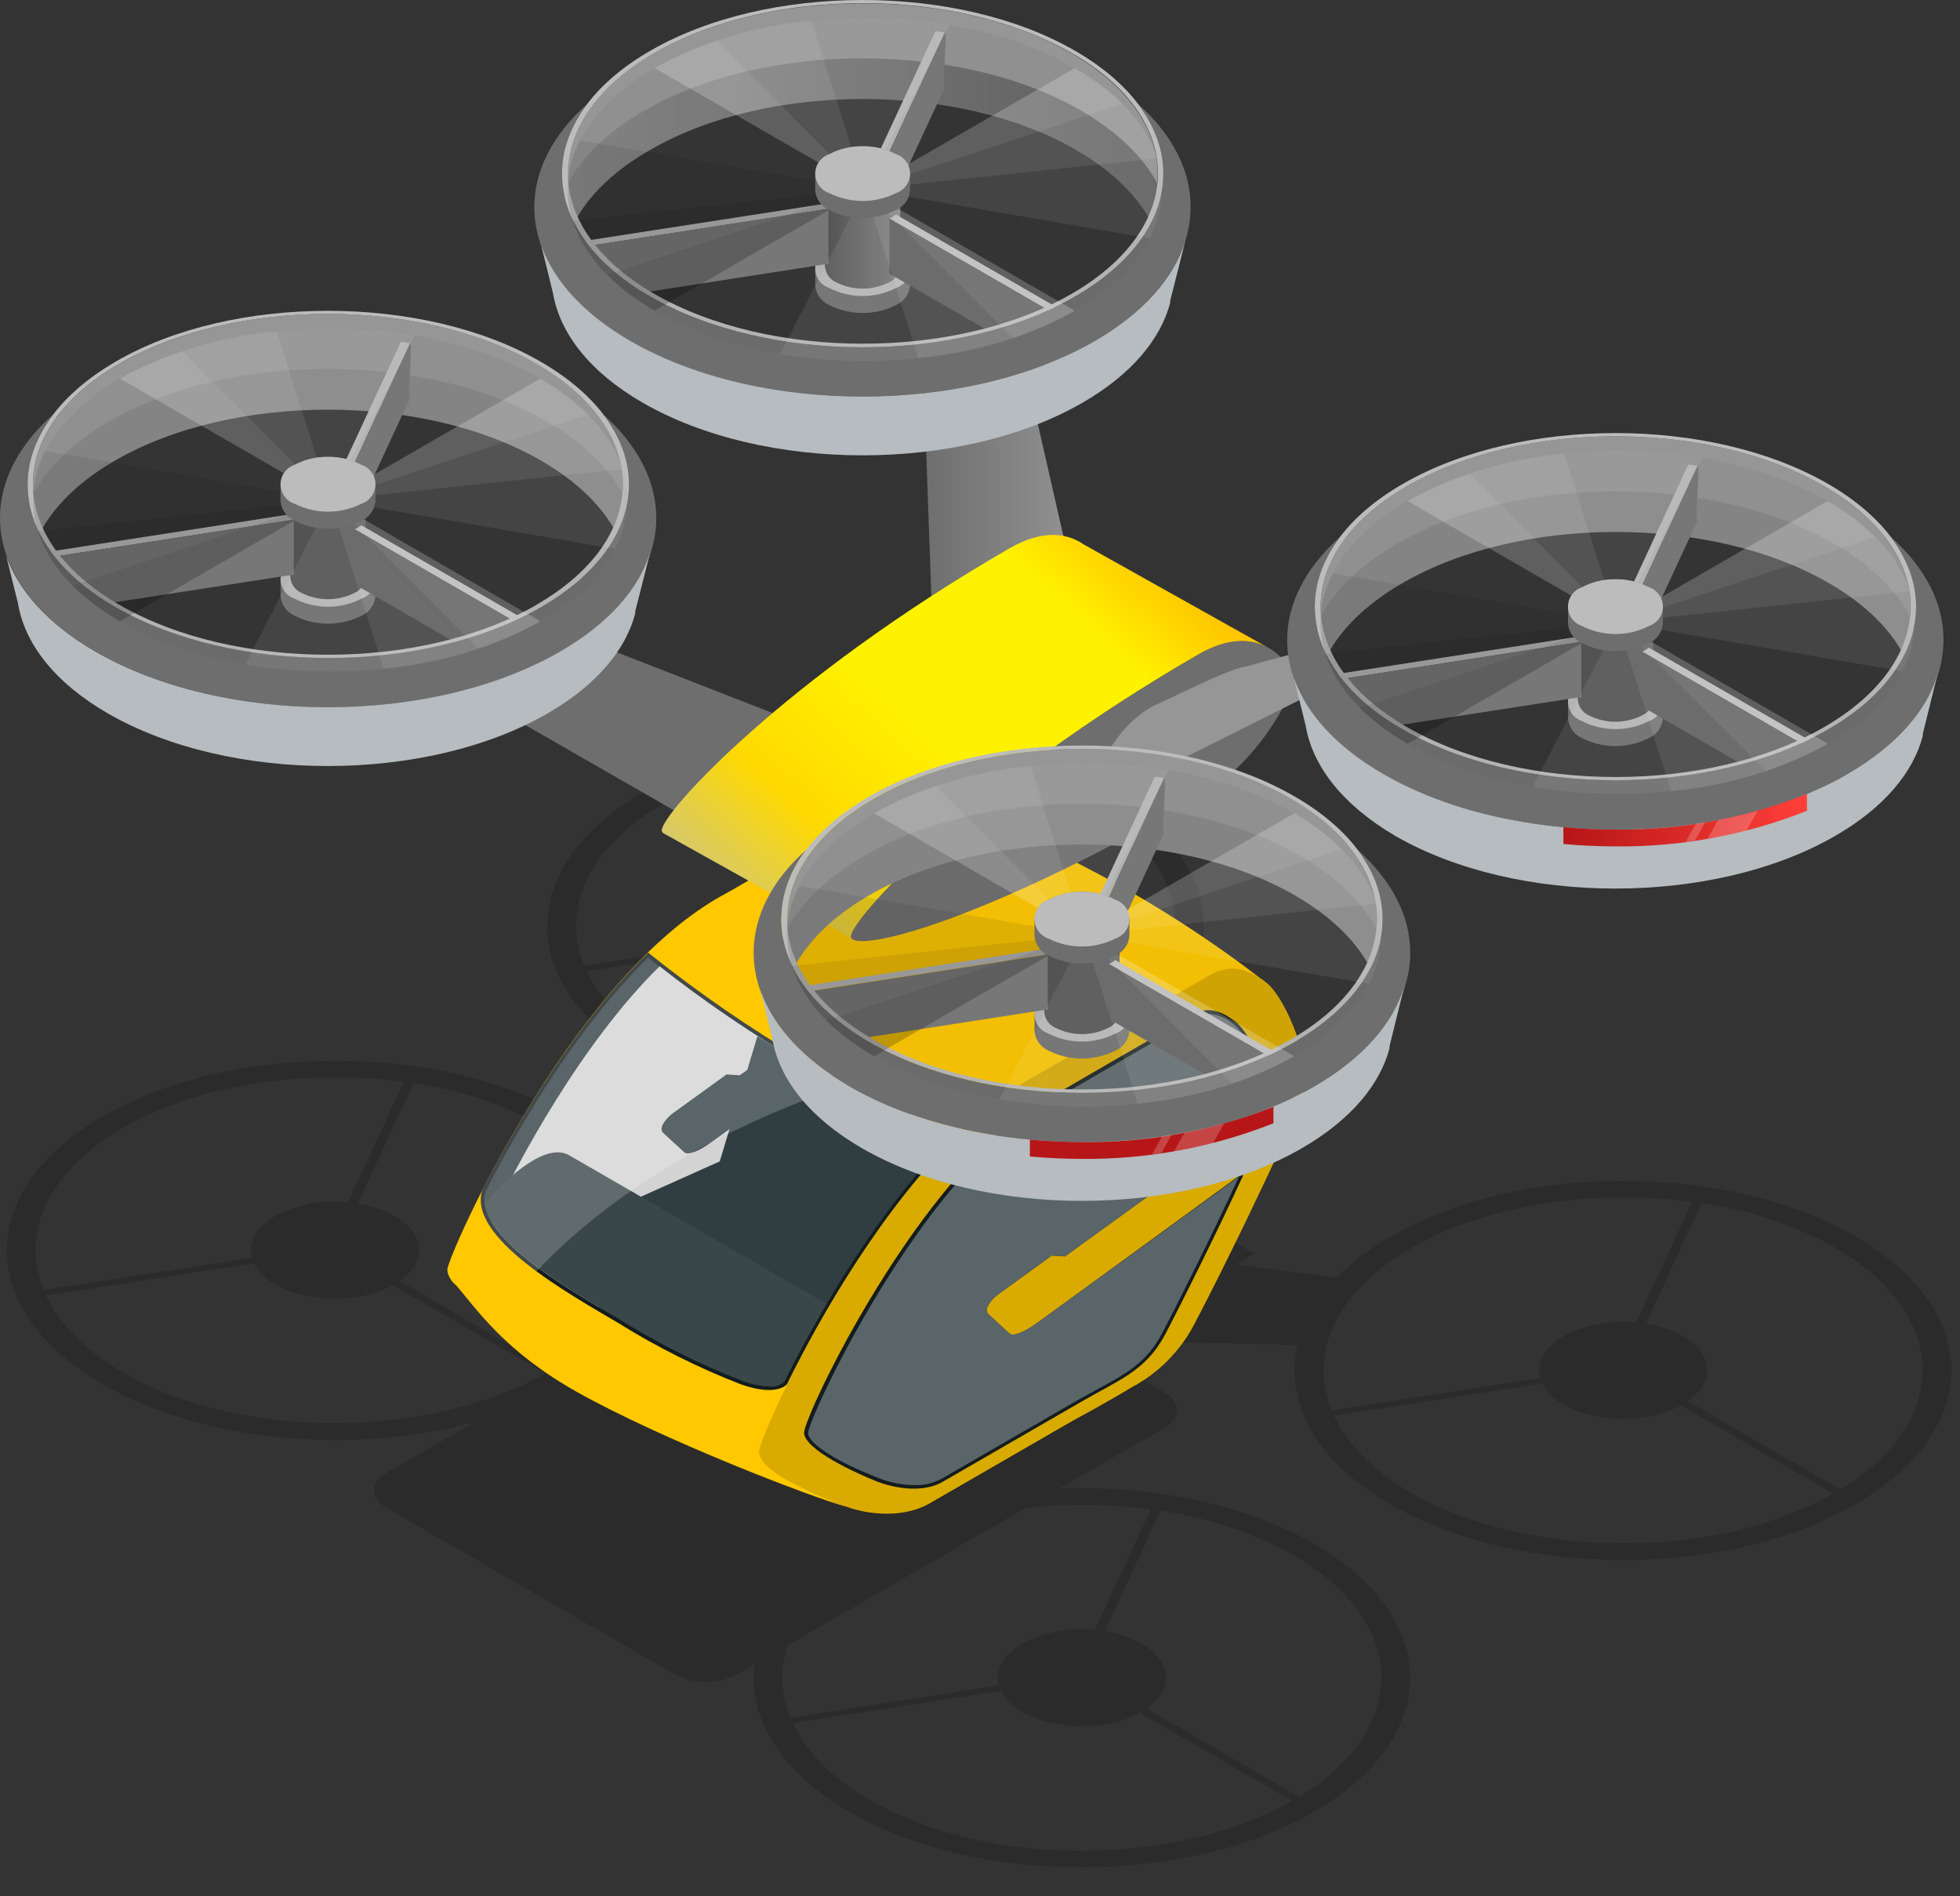 <svg width="61" height="59" viewBox="0 0 61 59" fill="none" xmlns="http://www.w3.org/2000/svg">
<rect x="0" y="0" width="61" height="59" fill="#333333" stroke="none"/>
<g style="mix-blend-mode:multiply" opacity="0.15">
<path d="M57.74 38.474C53.758 36.169 47.279 36.169 43.288 38.474C42.669 38.823 42.101 39.256 41.599 39.76L38.469 39.347L39.046 39.015L34.021 36.115L33.459 36.438L32.154 33.995C32.963 33.744 33.742 33.407 34.478 32.99C38.46 30.685 38.46 26.949 34.478 24.646C30.496 22.344 24.014 22.341 20.023 24.646C16.031 26.951 16.041 30.685 20.023 32.99C22.457 34.395 25.811 34.941 28.964 34.63L29.367 38.806L28.898 39.08L27.259 38.143C26.963 37.993 26.637 37.915 26.305 37.915C25.974 37.915 25.647 37.993 25.352 38.143L21.541 40.343L20.353 40.319C21.175 38.38 20.276 36.248 17.655 34.735C13.673 32.43 7.193 32.43 3.202 34.735C-0.789 37.04 -0.78 40.776 3.202 43.079C6.334 44.887 10.991 45.276 14.781 44.25L12.033 45.826C11.508 46.129 11.508 46.625 12.033 46.927L21.023 52.116C21.318 52.265 21.645 52.343 21.975 52.343C22.306 52.343 22.632 52.265 22.927 52.116L23.476 51.802C23.279 53.442 24.267 55.126 26.441 56.381C30.423 58.686 36.905 58.686 40.896 56.381C44.888 54.076 44.878 50.34 40.896 48.038C38.72 46.78 35.808 46.211 32.962 46.323L36.242 44.43C36.767 44.126 36.767 43.632 36.242 43.329L33.899 41.98L34.352 41.72L40.381 41.851C39.966 43.613 40.931 45.463 43.278 46.817C47.261 49.122 53.74 49.122 57.731 46.817C61.723 44.512 61.732 40.788 57.74 38.474ZM33.848 25.002C37.429 27.071 37.483 30.402 34.017 32.512L29.266 29.779C30.119 29.186 30.065 28.303 29.102 27.748C28.748 27.552 28.362 27.421 27.961 27.361L29.697 23.613C31.152 23.82 32.557 24.291 33.843 25.002H33.848ZM20.662 25.002C23.033 23.634 26.361 23.159 29.4 23.571L27.662 27.319C26.884 27.235 26.098 27.382 25.403 27.743C24.79 28.097 24.549 28.584 24.673 29.045L18.184 30.05C17.463 28.293 18.29 26.37 20.658 25.002H20.662ZM20.662 32.615C19.472 31.927 18.671 31.097 18.261 30.221L24.738 29.219C24.889 29.5 25.121 29.729 25.403 29.877C26.411 30.458 28.032 30.465 29.058 29.903L33.799 32.641C30.149 34.716 24.284 34.698 20.658 32.615H20.662ZM17.018 35.096C20.599 37.164 20.655 40.497 17.186 42.606L12.441 39.865C13.293 39.272 13.239 38.392 12.277 37.834C11.923 37.639 11.537 37.509 11.138 37.45L12.871 33.702C14.326 33.912 15.731 34.384 17.018 35.096ZM3.834 35.096C6.203 33.728 9.531 33.252 12.569 33.665L10.831 37.413C10.054 37.327 9.269 37.474 8.576 37.834C7.959 38.19 7.718 38.677 7.842 39.136L1.354 40.141C0.637 38.387 1.464 36.466 3.834 35.096ZM3.834 42.709C2.642 42.02 1.843 41.193 1.431 40.317L7.908 39.315C8.06 39.595 8.292 39.824 8.576 39.97C9.58 40.551 11.201 40.561 12.227 39.996L16.971 42.734C13.326 44.81 7.458 44.803 3.834 42.709ZM27.078 56.014C25.886 55.325 25.087 54.496 24.677 53.62L31.154 52.617C31.305 52.898 31.537 53.127 31.819 53.275C32.827 53.856 34.447 53.863 35.474 53.301L40.215 56.039C36.57 58.122 30.704 58.108 27.078 56.014ZM40.264 48.401C43.845 50.469 43.899 53.8 40.432 55.91L35.691 53.172C36.544 52.577 36.49 51.697 35.525 51.141C35.172 50.945 34.786 50.814 34.387 50.755L36.122 47.007C37.576 47.216 38.98 47.69 40.264 48.403V48.401ZM35.813 46.969L34.075 50.717C33.297 50.632 32.511 50.779 31.817 51.141C31.203 51.495 30.96 51.982 31.086 52.444L24.598 53.449C24.297 52.735 24.266 51.937 24.511 51.202L31.922 46.923C33.217 46.782 34.525 46.798 35.816 46.972L35.813 46.969ZM43.92 38.837C46.291 37.469 49.617 36.991 52.657 37.405L50.917 41.153C50.14 41.069 49.355 41.217 48.661 41.577C48.048 41.931 47.804 42.418 47.931 42.88L41.44 43.885C40.727 42.13 41.547 40.207 43.923 38.839L43.92 38.837ZM43.92 46.45C42.728 45.761 41.929 44.932 41.519 44.056L47.994 43.053C48.147 43.333 48.379 43.562 48.661 43.711C49.669 44.292 51.289 44.299 52.313 43.737L57.056 46.475C53.414 48.553 47.549 48.544 43.923 46.452L43.92 46.45ZM57.272 46.346L52.531 43.599C53.384 43.004 53.33 42.123 52.365 41.568C52.011 41.372 51.626 41.241 51.226 41.181L52.962 37.434C54.416 37.639 55.821 38.109 57.106 38.82C60.69 40.907 60.755 44.238 57.277 46.349L57.272 46.346Z" fill="black"/>
</g>
<path d="M40.643 33.468C40.624 32.672 39.987 31.044 39.416 30.582C39.354 30.531 39.289 30.483 39.221 30.439C37.626 29.215 35.931 28.125 34.155 27.181C32.201 26.183 29.959 24.729 29.088 24.581C28.905 24.515 28.709 24.492 28.515 24.513C28.321 24.533 28.134 24.598 27.968 24.7C27.655 24.881 26.207 25.712 25.436 26.16C24.462 26.72 23.37 27.354 22.778 27.699L22.356 27.933C17.629 30.662 13.923 39.12 13.923 39.507C13.924 39.545 13.928 39.583 13.937 39.619C13.984 39.77 14.076 39.902 14.2 39.999C14.837 40.741 15.713 42.062 17.99 43.334C20.585 44.784 25.204 46.581 26.376 46.895C26.8 47.061 28.004 47.319 28.941 46.778L33.192 44.323C33.403 44.201 33.604 44.089 33.796 43.988C33.989 43.887 35.045 43.285 35.202 43.182C36.043 42.739 36.729 42.051 37.169 41.21C37.49 40.605 38.341 38.931 39.086 37.354C40.657 34.093 40.65 33.74 40.643 33.468Z" fill="#FFC800"/>
<path d="M25.036 32.998C23.335 31.999 21.709 30.878 20.171 29.644C17.955 31.799 16.118 34.872 15.017 37.017C14.511 38.493 17.711 40.264 19.234 41.164C20.437 41.914 21.707 42.55 23.028 43.066C24.2 43.49 24.497 43.066 24.497 43.066C25.553 40.922 27.474 37.591 29.828 35.294C28.178 34.643 26.577 33.876 25.036 32.998Z" fill="#141C1E"/>
<path d="M23.939 43.14C23.645 43.128 23.354 43.066 23.08 42.957C21.762 42.445 20.495 41.811 19.294 41.065L19.032 40.91C17.512 40.022 14.685 38.368 15.12 37.061C16.006 35.328 17.831 32.098 20.168 29.8C21.686 31.014 23.291 32.117 24.968 33.1C26.466 33.954 28.022 34.702 29.625 35.34C27.076 37.886 25.132 41.528 24.401 43.006C24.269 43.112 24.101 43.162 23.933 43.145L23.939 43.14Z" fill="#303E42"/>
<path d="M18.634 40.671C18.849 40.647 19.057 40.58 19.245 40.474L23.497 38.022C24.701 37.319 25.542 37.047 26.144 35.914C26.31 35.6 26.638 34.958 27.024 34.178C26.371 33.859 25.68 33.499 24.977 33.096C23.427 32.189 21.94 31.178 20.527 30.069C18.126 32.426 16.076 36.19 15.275 37.975C15.825 38.949 17.451 39.973 18.634 40.671Z" fill="#D3D3D3"/>
<path d="M29.634 35.335C28.032 34.697 26.476 33.949 24.977 33.096C24.509 32.822 24.04 32.536 23.572 32.246L22.401 36.139L19.543 37.42L22.18 40.826L25.404 41.123C26.392 39.392 27.868 37.101 29.634 35.335Z" fill="#303E42"/>
<g style="mix-blend-mode:multiply" opacity="0.15">
<path d="M32.049 33.572L32.468 33.337C33.061 32.993 34.155 32.358 35.127 31.798L37.661 30.339C38.24 30.011 38.797 30.091 39.416 30.592C39.987 31.061 40.624 32.681 40.643 33.478C40.643 33.743 40.657 34.103 39.095 37.376C38.343 38.952 37.5 40.627 37.179 41.231C36.738 42.073 36.052 42.761 35.211 43.204C35.045 43.3 33.979 43.906 33.806 44.009C33.632 44.112 33.412 44.223 33.201 44.344L28.95 46.799C28.013 47.34 26.809 47.083 26.385 46.916C23.904 45.947 23.625 45.464 23.625 45.155C23.616 44.75 27.32 36.3 32.049 33.572Z" fill="black"/>
</g>
<path d="M24.977 33.096C24.708 32.941 24.441 32.782 24.178 32.627L23.023 33.461L22.613 33.433L20.934 34.647C20.77 34.764 20.465 35.096 20.643 35.256L21.299 35.858C21.384 35.933 21.648 35.898 22.192 35.506L25.284 33.267L24.977 33.096Z" fill="#303E42"/>
<path d="M25.727 40.575L17.718 35.952C16.919 35.483 15.568 36.889 15.087 37.427C15.197 38.664 17.664 40.102 19.041 40.91L19.304 41.065C20.501 41.811 21.765 42.445 23.08 42.958C23.354 43.066 23.645 43.128 23.939 43.14C24.108 43.158 24.276 43.108 24.408 43.002C24.682 42.442 25.136 41.576 25.727 40.575Z" fill="#39464A"/>
<path opacity="0.2" d="M25.036 32.998C23.335 31.999 21.709 30.878 20.171 29.644C17.955 31.799 16.118 34.872 15.017 37.017C14.734 37.842 15.608 38.758 16.699 39.561C17.929 38.24 20.916 35.579 26.401 33.743C25.961 33.506 25.5 33.272 25.036 32.998Z" fill="white"/>
<path d="M32.309 41.147C31.765 41.54 31.501 41.573 31.416 41.498L30.761 40.896C30.585 40.737 30.887 40.404 31.051 40.287L32.735 39.067L33.145 39.095L39.57 34.443C39.573 34.416 39.573 34.39 39.57 34.363C39.556 33.759 38.983 32.225 38.481 31.819C37.98 31.414 37.558 31.337 37.179 31.552C36.115 32.157 32.742 34.113 32.466 34.274C28.596 36.509 25.026 44.056 25.026 44.581C25.026 45.105 26.647 45.846 27.291 46.099C27.858 46.319 28.737 46.469 29.358 46.099L33.609 43.644C34.813 42.941 35.654 42.669 36.256 41.536C36.64 40.812 37.896 38.322 38.741 36.462L32.309 41.147Z" fill="#141C1E"/>
<path d="M32.309 41.147C31.765 41.541 31.501 41.573 31.416 41.498L30.761 40.896C30.585 40.737 30.887 40.404 31.051 40.287L32.735 39.067L33.145 39.095L39.439 34.544C39.458 34.485 39.47 34.425 39.474 34.363C39.463 33.792 38.903 32.29 38.427 31.906C38.209 31.699 37.926 31.572 37.626 31.548C37.495 31.548 37.366 31.584 37.254 31.651C36.389 32.141 34.005 33.525 32.988 34.113L32.541 34.37C28.631 36.624 25.15 44.155 25.15 44.588C25.15 44.918 26.031 45.485 27.343 45.993C27.698 46.134 28.076 46.208 28.458 46.214C28.755 46.223 29.049 46.153 29.311 46.012L33.56 43.557C33.794 43.431 33.988 43.323 34.187 43.211C35.059 42.742 35.689 42.393 36.164 41.496C36.586 40.7 37.739 38.397 38.563 36.612L32.309 41.147Z" fill="#303E42"/>
<path style="mix-blend-mode:screen" opacity="0.2" d="M32.309 41.147C31.765 41.541 31.501 41.573 31.416 41.498L30.761 40.896C30.585 40.737 30.887 40.404 31.051 40.287L32.735 39.067L33.145 39.095L39.439 34.544C39.458 34.485 39.47 34.425 39.474 34.363C39.463 33.792 38.903 32.29 38.427 31.906C38.209 31.699 37.926 31.572 37.626 31.548C37.495 31.548 37.366 31.584 37.254 31.651C36.389 32.141 34.005 33.525 32.988 34.113L32.541 34.37C28.631 36.624 25.15 44.155 25.15 44.588C25.15 44.918 26.031 45.485 27.343 45.993C27.698 46.134 28.076 46.208 28.458 46.214C28.755 46.223 29.049 46.153 29.311 46.012L33.56 43.557C33.794 43.431 33.988 43.323 34.187 43.211C35.059 42.742 35.689 42.393 36.164 41.496C36.586 40.7 37.739 38.397 38.563 36.612L32.309 41.147Z" fill="url(#paint0_linear)"/>
<path d="M32.068 12.176C31.463 12.011 30.823 12.032 30.229 12.234C29.147 12.56 28.789 13.026 28.789 13.026L29.152 23.248L33.937 20.374L32.068 12.176Z" fill="url(#paint1_linear)"/>
<path d="M26.132 23L18.917 20.189C18.211 20.266 17.532 20.507 16.936 20.892C16.404 21.221 15.914 21.614 15.479 22.063L22.775 26.249C23.312 25.57 24.448 24.404 26.132 23Z" fill="url(#paint2_linear)"/>
<path d="M40.341 21.133C40.341 21.133 39.512 23.527 37.296 24.811C30.269 28.872 26.481 29.673 26.481 29.137C26.481 28.601 30.262 24.429 37.296 20.367C39.512 19.083 40.341 21.133 40.341 21.133Z" fill="url(#paint3_linear)"/>
<path d="M40.92 21.545L40.632 20.238L38.758 20.744H38.723C37.989 20.932 36.734 21.595 36.036 21.901C35.008 22.356 34.277 23.597 34.316 23.916C34.356 24.234 34.691 24.921 35.68 24.232C35.788 24.157 35.914 24.073 36.055 23.982L40.92 21.545Z" fill="url(#paint4_linear)"/>
<path d="M26.476 29.137C26.476 28.603 30.257 24.429 37.291 20.367C38.261 19.808 38.966 19.883 39.451 20.145L33.731 16.943C33.243 16.608 32.492 16.442 31.409 17.067C24.382 21.129 20.595 25.303 20.595 25.839C20.595 25.857 20.6 25.875 20.609 25.89C20.618 25.906 20.631 25.919 20.646 25.928L26.502 29.194C26.488 29.178 26.48 29.158 26.476 29.137Z" fill="url(#paint5_linear)"/>
<path d="M27.891 7.758C27.568 7.593 27.21 7.507 26.848 7.507C26.485 7.507 26.127 7.593 25.804 7.758C25.685 7.81 25.581 7.894 25.505 8C25.429 8.106 25.383 8.23 25.371 8.36V8.887C25.382 9.017 25.428 9.142 25.505 9.248C25.581 9.355 25.684 9.439 25.804 9.491C26.128 9.655 26.485 9.74 26.848 9.74C27.21 9.74 27.567 9.655 27.891 9.491C28.011 9.438 28.114 9.354 28.19 9.248C28.266 9.142 28.312 9.017 28.324 8.887V8.36C28.312 8.23 28.265 8.106 28.189 8C28.113 7.895 28.01 7.811 27.891 7.758Z" fill="url(#paint6_linear)"/>
<path d="M26.846 7.505C26.483 7.499 26.124 7.585 25.804 7.756C25.678 7.798 25.568 7.879 25.49 7.987C25.413 8.095 25.371 8.225 25.371 8.358C25.371 8.491 25.413 8.621 25.49 8.729C25.568 8.837 25.678 8.918 25.804 8.96C26.127 9.125 26.485 9.211 26.848 9.211C27.21 9.211 27.568 9.125 27.891 8.96C28.017 8.918 28.127 8.837 28.205 8.729C28.283 8.621 28.325 8.491 28.325 8.358C28.325 8.225 28.283 8.095 28.205 7.987C28.127 7.879 28.017 7.798 27.891 7.756C27.57 7.585 27.21 7.498 26.846 7.505Z" fill="#BCBCBC"/>
<path d="M20.232 4.666C22.061 3.608 24.448 3.08 26.858 3.08C29.269 3.08 31.656 3.608 33.487 4.664C34.937 5.503 35.813 6.538 36.113 7.636C36.191 7.358 36.231 7.071 36.23 6.781C36.23 5.395 35.317 4.01 33.487 2.954C31.658 1.898 29.257 1.368 26.858 1.368C24.46 1.368 22.049 1.898 20.232 2.954C18.414 4.01 17.475 5.397 17.475 6.781C17.475 7.07 17.515 7.358 17.592 7.636C17.889 6.547 18.768 5.503 20.232 4.666Z" fill="url(#paint7_linear)"/>
<path d="M20.056 3.439C21.93 2.357 24.389 1.815 26.849 1.815C29.308 1.815 31.768 2.357 33.642 3.439C34.776 4.095 35.567 4.872 36.015 5.699C36.015 5.601 36.031 5.502 36.031 5.404C36.031 4.045 35.134 2.689 33.342 1.656C31.55 0.623 29.198 0.105 26.849 0.105C24.499 0.105 22.148 0.621 20.356 1.649C18.564 2.677 17.666 4.041 17.666 5.397C17.666 5.498 17.666 5.596 17.681 5.694C18.123 4.872 18.92 4.095 20.056 3.439Z" fill="url(#paint8_linear)"/>
<path d="M27.32 5.498L29.402 1.012L29.114 0.967L27.025 5.455C27.124 5.462 27.223 5.476 27.32 5.498Z" fill="#BCBCBC"/>
<path d="M27.32 7.21L29.402 2.726C29.306 2.71 29.498 1.026 29.402 1.012L27.32 5.497C27.418 5.504 27.226 7.189 27.32 7.21Z" fill="#7B7B7B"/>
<path d="M27.676 4.98C27.419 4.849 27.135 4.781 26.848 4.781C26.56 4.781 26.276 4.849 26.02 4.98C25.926 5.022 25.846 5.087 25.786 5.169C25.726 5.251 25.688 5.348 25.677 5.449V8.313C25.688 8.415 25.726 8.511 25.786 8.593C25.846 8.676 25.926 8.741 26.02 8.782C26.276 8.913 26.56 8.981 26.848 8.981C27.135 8.981 27.419 8.913 27.676 8.782C27.769 8.741 27.849 8.676 27.909 8.593C27.969 8.511 28.007 8.415 28.018 8.313V5.458C28.008 5.355 27.972 5.257 27.912 5.173C27.851 5.089 27.77 5.022 27.676 4.98Z" fill="url(#paint9_linear)"/>
<path d="M27.889 6.678C27.856 6.702 27.821 6.725 27.781 6.748L27.68 6.8L33.365 10.079L33.464 10.025L33.576 9.96L27.889 6.678Z" fill="#BCBCBC"/>
<path d="M33.365 10.082L27.68 6.803V8.517L33.365 11.797L33.464 11.743C33.501 11.722 33.328 10.105 33.365 10.082Z" fill="#555555"/>
<path d="M25.713 6.334L17.938 7.536C17.962 7.592 17.987 7.646 18.015 7.702L25.783 6.5C25.749 6.45 25.726 6.393 25.713 6.334Z" fill="#BCBCBC"/>
<path d="M18.015 7.702C18.039 7.758 17.987 9.36 18.015 9.414L25.783 8.208V6.496L18.015 7.702Z" fill="#7B7B7B"/>
<path d="M35.424 3.242C35.916 3.857 36.19 4.617 36.204 5.404C36.204 6.786 35.291 8.168 33.464 9.222C31.637 10.277 29.247 10.806 26.846 10.806C24.445 10.806 22.058 10.279 20.231 9.222C18.404 8.166 17.491 6.786 17.491 5.402C17.505 4.616 17.779 3.857 18.268 3.242C17.179 4.212 16.629 5.329 16.629 6.444C16.629 7.953 17.627 9.461 19.62 10.614C21.613 11.766 24.227 12.34 26.842 12.34C29.456 12.34 32.07 11.764 34.063 10.614C36.057 9.464 37.054 7.953 37.054 6.444C37.059 5.329 36.513 4.212 35.424 3.242Z" fill="url(#paint10_linear)"/>
<path d="M34.068 10.613C32.075 11.764 29.461 12.34 26.846 12.34C24.232 12.34 21.621 11.764 19.625 10.613C18.156 9.765 17.229 8.721 16.842 7.627L17.207 9.107C17.414 10.356 18.343 11.574 20 12.53C21.89 13.621 24.368 14.169 26.846 14.169C29.325 14.169 31.803 13.623 33.693 12.53C35.214 11.653 36.12 10.557 36.42 9.419V9.395C36.419 9.382 36.419 9.369 36.42 9.355L36.888 7.507C36.532 8.646 35.593 9.733 34.068 10.613Z" fill="url(#paint11_linear)"/>
<path d="M33.464 1.583C31.637 0.527 29.248 0 26.847 0C24.446 0 22.059 0.527 20.232 1.583C18.404 2.64 17.491 4.02 17.491 5.402C17.491 6.784 18.404 8.168 20.232 9.222C22.059 10.276 24.448 10.806 26.847 10.806C29.245 10.806 31.637 10.278 33.464 9.222C35.291 8.166 36.205 6.786 36.205 5.404C36.205 4.022 35.291 2.638 33.464 1.583ZM33.349 9.145C31.555 10.178 29.205 10.695 26.856 10.695C24.506 10.695 22.157 10.178 20.365 9.145C18.573 8.112 17.676 6.753 17.676 5.397C17.676 4.041 18.573 2.684 20.365 1.649C22.157 0.614 24.506 0.098 26.856 0.098C29.205 0.098 31.546 0.621 33.349 1.649C35.153 2.677 36.038 4.041 36.038 5.397C36.038 6.753 35.132 8.116 33.349 9.145Z" fill="#BCBCBC"/>
<path opacity="0.07" d="M20.375 2.117C16.765 4.202 16.765 7.582 20.375 9.667C23.984 11.752 29.843 11.752 33.452 9.667C37.062 7.582 37.064 4.202 33.452 2.117C29.84 0.033 23.98 0.033 20.375 2.117Z" fill="#424241"/>
<path style="mix-blend-mode:multiply" opacity="0.08" d="M35.778 7.416L26.914 5.891L33.452 2.118C35.937 3.551 36.713 5.599 35.778 7.416Z" fill="url(#paint12_linear)"/>
<path style="mix-blend-mode:multiply" opacity="0.08" d="M26.914 5.891L33.452 2.118C34.832 2.914 35.684 3.9 36.01 4.929L26.914 5.891Z" fill="url(#paint13_linear)"/>
<path style="mix-blend-mode:multiply" opacity="0.07" d="M26.914 5.891L33.452 2.118C33.992 2.421 34.49 2.796 34.932 3.23L26.914 5.891Z" fill="url(#paint14_linear)"/>
<path style="mix-blend-mode:multiply" opacity="0.08" d="M18.051 4.368L26.915 5.891L20.375 9.667C17.889 8.233 17.116 6.184 18.051 4.368Z" fill="url(#paint15_linear)"/>
<path style="mix-blend-mode:multiply" opacity="0.08" d="M26.914 5.891L20.374 9.667C18.994 8.87 18.142 7.884 17.819 6.856L26.914 5.891Z" fill="url(#paint16_linear)"/>
<path style="mix-blend-mode:multiply" opacity="0.07" d="M26.914 5.891L20.374 9.667C19.835 9.362 19.338 8.987 18.896 8.552L26.914 5.891Z" fill="url(#paint17_linear)"/>
<path style="mix-blend-mode:multiply" opacity="0.08" d="M24.274 11.019L26.914 5.9L33.452 9.676C30.969 11.103 27.42 11.55 24.274 11.019Z" fill="url(#paint18_linear)"/>
<path style="mix-blend-mode:multiply" opacity="0.08" d="M26.914 5.891L33.452 9.667C31.947 10.489 30.288 10.991 28.58 11.142L26.914 5.891Z" fill="url(#paint19_linear)"/>
<path style="mix-blend-mode:multiply" opacity="0.07" d="M26.914 5.891L33.452 9.667C32.839 10.017 32.193 10.303 31.522 10.522L26.914 5.891Z" fill="url(#paint20_linear)"/>
<path style="mix-blend-mode:multiply" opacity="0.08" d="M29.554 0.773L26.914 5.891L20.374 2.118C22.86 0.682 26.406 0.244 29.554 0.773Z" fill="url(#paint21_linear)"/>
<path style="mix-blend-mode:multiply" opacity="0.08" d="M26.914 5.891L20.374 2.117C21.88 1.295 23.538 0.792 25.247 0.639L26.914 5.891Z" fill="url(#paint22_linear)"/>
<path style="mix-blend-mode:multiply" opacity="0.07" d="M26.914 5.891L20.374 2.118C20.987 1.768 21.634 1.482 22.304 1.263L26.914 5.891Z" fill="url(#paint23_linear)"/>
<path d="M27.891 4.8C27.567 4.636 27.21 4.551 26.848 4.551C26.485 4.551 26.128 4.636 25.804 4.8C25.685 4.852 25.581 4.936 25.505 5.042C25.429 5.147 25.383 5.272 25.371 5.402V5.931C25.383 6.061 25.429 6.185 25.505 6.291C25.581 6.397 25.685 6.48 25.804 6.533C26.127 6.698 26.485 6.784 26.848 6.784C27.21 6.784 27.568 6.698 27.891 6.533C28.01 6.48 28.113 6.396 28.189 6.291C28.265 6.185 28.312 6.061 28.324 5.931V5.397C28.311 5.268 28.264 5.145 28.188 5.04C28.112 4.935 28.009 4.852 27.891 4.8Z" fill="url(#paint24_linear)"/>
<path d="M26.847 4.551C26.484 4.544 26.125 4.629 25.804 4.8C25.678 4.842 25.569 4.924 25.491 5.032C25.414 5.14 25.372 5.27 25.372 5.403C25.372 5.536 25.414 5.665 25.491 5.774C25.569 5.882 25.678 5.963 25.804 6.006C26.128 6.169 26.485 6.254 26.848 6.254C27.21 6.254 27.568 6.169 27.891 6.006C28.017 5.963 28.127 5.882 28.204 5.774C28.282 5.665 28.323 5.536 28.323 5.403C28.323 5.27 28.282 5.14 28.204 5.032C28.127 4.924 28.017 4.842 27.891 4.8C27.57 4.629 27.21 4.544 26.847 4.551Z" fill="#BCBCBC"/>
<path d="M11.253 17.423C10.929 17.259 10.571 17.174 10.208 17.174C9.845 17.174 9.488 17.259 9.164 17.423C9.044 17.476 8.941 17.56 8.865 17.666C8.789 17.773 8.742 17.897 8.73 18.027V18.554C8.743 18.684 8.789 18.808 8.865 18.915C8.942 19.021 9.044 19.105 9.164 19.158C9.487 19.323 9.845 19.408 10.208 19.408C10.571 19.408 10.929 19.323 11.253 19.158C11.372 19.106 11.475 19.022 11.55 18.916C11.626 18.81 11.672 18.686 11.684 18.556V18.029C11.673 17.899 11.627 17.774 11.551 17.668C11.475 17.561 11.372 17.476 11.253 17.423Z" fill="url(#paint25_linear)"/>
<path d="M10.208 17.174C9.845 17.167 9.485 17.252 9.164 17.423C9.038 17.465 8.928 17.547 8.851 17.655C8.773 17.763 8.732 17.893 8.732 18.026C8.732 18.159 8.773 18.288 8.851 18.397C8.928 18.505 9.038 18.586 9.164 18.629C9.487 18.794 9.845 18.88 10.208 18.88C10.571 18.88 10.929 18.794 11.253 18.629C11.379 18.586 11.488 18.505 11.566 18.397C11.643 18.288 11.685 18.159 11.685 18.026C11.685 17.893 11.643 17.763 11.566 17.655C11.488 17.547 11.379 17.465 11.253 17.423C10.931 17.253 10.572 17.167 10.208 17.174Z" fill="#BCBCBC"/>
<path d="M3.579 14.331C5.411 13.274 7.81 12.748 10.208 12.748C12.607 12.748 15.005 13.274 16.835 14.331C18.287 15.169 19.163 16.205 19.463 17.301C19.54 17.023 19.58 16.735 19.58 16.446C19.58 15.062 18.664 13.677 16.835 12.621C15.005 11.565 12.618 11.035 10.208 11.035C7.798 11.035 5.411 11.565 3.579 12.621C1.747 13.677 0.836 15.062 0.836 16.446C0.836 16.735 0.875 17.023 0.953 17.301C1.258 16.214 2.129 15.169 3.579 14.331Z" fill="url(#paint26_linear)"/>
<path d="M3.415 13.105C5.289 12.021 7.749 11.48 10.208 11.48C12.668 11.48 15.127 12.021 17.001 13.105C18.137 13.759 18.927 14.539 19.377 15.366C19.377 15.265 19.391 15.167 19.391 15.069C19.391 13.712 18.493 12.356 16.701 11.321C14.909 10.285 12.56 9.768 10.211 9.768C7.861 9.768 5.512 10.285 3.717 11.321C1.923 12.356 1.024 13.712 1.024 15.069C1.024 15.167 1.024 15.265 1.038 15.366C1.492 14.532 2.282 13.759 3.415 13.105Z" fill="url(#paint27_linear)"/>
<path d="M10.681 15.165L12.761 10.679L12.476 10.635L10.393 15.12C10.49 15.129 10.586 15.144 10.681 15.165Z" fill="#BCBCBC"/>
<path d="M10.681 16.875L12.761 12.389C12.668 12.375 12.857 10.691 12.761 10.677L10.681 15.162C10.777 15.172 10.588 16.856 10.681 16.875Z" fill="#7B7B7B"/>
<path d="M11.035 14.647C10.779 14.516 10.495 14.448 10.207 14.448C9.919 14.448 9.636 14.516 9.379 14.647C9.286 14.688 9.205 14.754 9.145 14.836C9.085 14.918 9.048 15.014 9.037 15.116V17.98C9.048 18.082 9.086 18.179 9.146 18.261C9.207 18.343 9.288 18.408 9.381 18.449C9.638 18.578 9.921 18.646 10.208 18.646C10.495 18.646 10.779 18.578 11.035 18.449C11.129 18.408 11.209 18.343 11.269 18.261C11.329 18.179 11.367 18.082 11.377 17.98V15.125C11.368 15.022 11.332 14.923 11.272 14.839C11.211 14.755 11.13 14.689 11.035 14.647Z" fill="url(#paint28_linear)"/>
<path d="M11.248 16.346L11.143 16.416L11.042 16.468L16.725 19.747L16.823 19.693L16.936 19.627L11.248 16.346Z" fill="#BCBCBC"/>
<path d="M16.718 19.749L11.035 16.47V18.182L16.718 21.461L16.816 21.407C16.863 21.387 16.687 19.773 16.718 19.749Z" fill="#555555"/>
<path d="M9.072 15.998L1.298 17.203L1.375 17.369L9.143 16.172C9.109 16.119 9.086 16.06 9.072 15.998Z" fill="#BCBCBC"/>
<path d="M1.375 17.369C1.399 17.423 1.349 19.025 1.375 19.081L9.143 17.88V16.172L1.375 17.369Z" fill="#7B7B7B"/>
<path d="M18.786 12.907C19.276 13.523 19.549 14.283 19.564 15.069C19.564 16.451 18.65 17.836 16.823 18.89C14.996 19.944 12.607 20.471 10.208 20.471C7.81 20.471 5.418 19.944 3.6 18.89C1.783 17.836 0.86 16.451 0.86 15.069C0.874 14.283 1.148 13.524 1.64 12.91C0.55 13.879 0 14.994 0 16.112C0 17.62 0.996 19.129 2.991 20.281C4.987 21.434 7.599 22.008 10.213 22.008C12.827 22.008 15.439 21.431 17.435 20.281C19.43 19.131 20.426 17.62 20.426 16.112C20.421 15.001 19.875 13.879 18.786 12.907Z" fill="url(#paint29_linear)"/>
<path d="M17.421 20.281C15.425 21.431 12.813 22.007 10.199 22.007C7.585 22.007 4.971 21.431 2.978 20.281C1.506 19.431 0.579 18.388 0.192 17.294L0.56 18.775C0.764 20.023 1.696 21.239 3.352 22.197C5.243 23.289 7.721 23.837 10.199 23.837C12.678 23.837 15.156 23.291 17.046 22.197C18.564 21.321 19.473 20.227 19.77 19.089V19.065C19.771 19.052 19.771 19.039 19.77 19.025L20.239 17.177C19.895 18.311 18.953 19.4 17.421 20.281Z" fill="url(#paint30_linear)"/>
<path d="M16.823 11.253C14.996 10.199 12.607 9.672 10.208 9.672C7.81 9.672 5.418 10.194 3.6 11.253C1.783 12.312 0.86 13.691 0.86 15.073C0.86 16.456 1.773 17.84 3.6 18.894C5.427 19.948 7.817 20.475 10.218 20.475C12.619 20.475 15.005 19.948 16.833 18.894C18.66 17.84 19.573 16.456 19.573 15.073C19.573 13.691 18.65 12.305 16.823 11.253ZM16.699 18.821C14.907 19.857 12.558 20.374 10.208 20.374C7.859 20.374 5.509 19.857 3.715 18.821C1.921 17.786 1.024 16.425 1.024 15.069C1.024 13.713 1.918 12.356 3.71 11.321C5.502 10.286 7.854 9.768 10.204 9.768C12.553 9.768 14.902 10.286 16.694 11.321C18.486 12.356 19.384 13.713 19.384 15.069C19.384 16.425 18.491 17.781 16.699 18.817V18.821Z" fill="#BCBCBC"/>
<path opacity="0.07" d="M3.736 11.782C0.124 13.867 0.124 17.25 3.736 19.334C7.348 21.419 13.202 21.419 16.814 19.334C20.426 17.25 20.426 13.867 16.814 11.782C13.202 9.698 7.348 9.698 3.736 11.782Z" fill="#424241"/>
<path style="mix-blend-mode:multiply" opacity="0.08" d="M19.14 17.083L10.274 15.558L16.814 11.782C19.295 13.218 20.072 15.265 19.14 17.083Z" fill="url(#paint31_linear)"/>
<path style="mix-blend-mode:multiply" opacity="0.08" d="M10.274 15.558L16.814 11.782C18.194 12.579 19.046 13.565 19.372 14.593L10.274 15.558Z" fill="url(#paint32_linear)"/>
<path style="mix-blend-mode:multiply" opacity="0.07" d="M10.274 15.558L16.814 11.782C17.354 12.088 17.851 12.463 18.294 12.897L10.274 15.558Z" fill="url(#paint33_linear)"/>
<path style="mix-blend-mode:multiply" opacity="0.08" d="M1.41 14.033L10.274 15.558L3.736 19.334C1.258 17.898 0.476 15.851 1.41 14.033Z" fill="url(#paint34_linear)"/>
<path style="mix-blend-mode:multiply" opacity="0.08" d="M10.274 15.558L3.736 19.334C2.357 18.538 1.504 17.552 1.178 16.523L10.274 15.558Z" fill="url(#paint35_linear)"/>
<path style="mix-blend-mode:multiply" opacity="0.07" d="M10.274 15.558L3.736 19.334C3.197 19.028 2.699 18.653 2.256 18.219L10.274 15.558Z" fill="url(#paint36_linear)"/>
<path style="mix-blend-mode:multiply" opacity="0.08" d="M7.634 20.676L10.274 15.558L16.814 19.334C14.329 20.768 10.782 21.215 7.634 20.676Z" fill="url(#paint37_linear)"/>
<path style="mix-blend-mode:multiply" opacity="0.08" d="M10.274 15.558L16.814 19.334C15.309 20.156 13.65 20.659 11.942 20.81L10.274 15.558Z" fill="url(#paint38_linear)"/>
<path style="mix-blend-mode:multiply" opacity="0.07" d="M10.274 15.558L16.814 19.334C16.201 19.683 15.554 19.969 14.884 20.189L10.274 15.558Z" fill="url(#paint39_linear)"/>
<path style="mix-blend-mode:multiply" opacity="0.08" d="M12.914 10.441L10.274 15.559L3.736 11.783C6.222 10.349 9.768 9.902 12.914 10.441Z" fill="url(#paint40_linear)"/>
<path style="mix-blend-mode:multiply" opacity="0.08" d="M10.274 15.558L3.736 11.782C5.241 10.96 6.9 10.458 8.609 10.307L10.274 15.558Z" fill="url(#paint41_linear)"/>
<path style="mix-blend-mode:multiply" opacity="0.07" d="M10.274 15.558L3.736 11.782C4.349 11.433 4.996 11.148 5.666 10.93L10.274 15.558Z" fill="url(#paint42_linear)"/>
<path d="M11.253 14.467C10.929 14.302 10.571 14.216 10.208 14.216C9.845 14.216 9.487 14.302 9.164 14.467C9.044 14.52 8.942 14.604 8.865 14.709C8.789 14.815 8.743 14.939 8.73 15.069V15.598C8.743 15.728 8.789 15.852 8.865 15.958C8.942 16.064 9.044 16.147 9.164 16.2C9.487 16.365 9.845 16.451 10.208 16.451C10.571 16.451 10.929 16.365 11.253 16.2C11.372 16.148 11.475 16.064 11.55 15.958C11.626 15.852 11.672 15.728 11.684 15.598V15.069C11.672 14.939 11.626 14.815 11.55 14.709C11.475 14.604 11.372 14.52 11.253 14.467Z" fill="url(#paint43_linear)"/>
<path d="M10.208 14.216C9.844 14.209 9.485 14.296 9.164 14.467C9.038 14.51 8.928 14.591 8.851 14.699C8.773 14.807 8.732 14.937 8.732 15.07C8.732 15.203 8.773 15.333 8.851 15.441C8.928 15.549 9.038 15.63 9.164 15.673C9.488 15.836 9.845 15.922 10.208 15.922C10.571 15.922 10.929 15.836 11.253 15.673C11.379 15.63 11.488 15.549 11.566 15.441C11.643 15.333 11.685 15.203 11.685 15.07C11.685 14.937 11.643 14.807 11.566 14.699C11.488 14.591 11.379 14.51 11.253 14.467C10.932 14.296 10.572 14.21 10.208 14.216Z" fill="#BCBCBC"/>
<path d="M51.32 21.232C50.996 21.069 50.639 20.984 50.276 20.984C49.914 20.984 49.556 21.069 49.233 21.232C49.114 21.285 49.01 21.369 48.934 21.476C48.858 21.582 48.812 21.706 48.8 21.837V22.364C48.812 22.493 48.859 22.617 48.935 22.723C49.011 22.829 49.114 22.913 49.233 22.966C49.556 23.13 49.914 23.216 50.276 23.216C50.639 23.216 50.997 23.13 51.32 22.966C51.439 22.913 51.542 22.829 51.618 22.723C51.694 22.617 51.741 22.493 51.753 22.364V21.837C51.741 21.706 51.695 21.582 51.619 21.476C51.542 21.369 51.439 21.285 51.32 21.232Z" fill="url(#paint44_linear)"/>
<path d="M50.278 20.983C49.914 20.976 49.554 21.061 49.233 21.232C49.107 21.274 48.998 21.356 48.92 21.464C48.843 21.572 48.801 21.702 48.801 21.835C48.801 21.968 48.843 22.098 48.92 22.206C48.998 22.314 49.107 22.395 49.233 22.438C49.556 22.603 49.914 22.689 50.277 22.689C50.639 22.689 50.997 22.603 51.32 22.438C51.446 22.395 51.556 22.314 51.633 22.206C51.711 22.098 51.752 21.968 51.752 21.835C51.752 21.702 51.711 21.572 51.633 21.464C51.556 21.356 51.446 21.274 51.32 21.232C51 21.061 50.641 20.976 50.278 20.983Z" fill="#BCBCBC"/>
<path d="M43.656 18.14C45.487 17.084 47.872 16.554 50.285 16.554C52.697 16.554 55.082 17.084 56.911 18.14C58.364 18.979 59.237 20.014 59.537 21.11C59.616 20.832 59.656 20.544 59.657 20.255C59.657 18.871 58.741 17.486 56.911 16.43C55.082 15.374 52.695 14.844 50.285 14.844C47.874 14.844 45.487 15.371 43.656 16.43C41.824 17.489 40.91 18.871 40.91 20.255C40.911 20.544 40.951 20.832 41.03 21.11C41.313 20.023 42.196 18.983 43.656 18.14Z" fill="url(#paint45_linear)"/>
<path d="M43.485 16.915C45.359 15.83 47.818 15.289 50.278 15.289C52.737 15.289 55.197 15.83 57.071 16.915C58.207 17.568 58.996 18.346 59.444 19.173C59.455 19.075 59.461 18.976 59.46 18.878C59.46 17.521 58.563 16.165 56.771 15.13C54.979 14.094 52.63 13.577 50.28 13.577C47.931 13.577 45.579 14.094 43.787 15.13C41.995 16.165 41.098 17.521 41.098 18.878C41.098 18.976 41.098 19.074 41.114 19.173C41.559 18.346 42.351 17.578 43.485 16.915Z" fill="url(#paint46_linear)"/>
<path d="M50.751 18.983L52.831 14.5L52.545 14.455L50.463 18.941C50.559 18.939 50.657 18.953 50.751 18.983Z" fill="#BCBCBC"/>
<path d="M50.751 20.686L52.831 16.2C52.735 16.184 52.927 14.502 52.831 14.488L50.751 18.983C50.847 18.983 50.657 20.665 50.751 20.686Z" fill="#7B7B7B"/>
<path d="M51.105 18.453C50.848 18.324 50.564 18.256 50.276 18.256C49.989 18.256 49.705 18.324 49.448 18.453C49.356 18.495 49.276 18.56 49.216 18.642C49.156 18.724 49.118 18.821 49.106 18.922V21.793C49.118 21.894 49.155 21.991 49.215 22.073C49.275 22.155 49.356 22.22 49.448 22.262C49.705 22.391 49.989 22.459 50.276 22.459C50.564 22.459 50.848 22.391 51.105 22.262C51.197 22.22 51.278 22.155 51.338 22.073C51.398 21.991 51.435 21.894 51.447 21.793V18.931C51.436 18.828 51.4 18.73 51.34 18.646C51.279 18.562 51.198 18.496 51.105 18.453Z" fill="url(#paint47_linear)"/>
<path d="M51.318 20.154C51.283 20.18 51.247 20.205 51.21 20.226L51.109 20.278L56.794 23.557L56.893 23.503L57.007 23.433L51.318 20.154Z" fill="#BCBCBC"/>
<path d="M56.794 23.558L51.109 20.279V21.991L56.794 25.27L56.893 25.217C56.93 25.195 56.757 23.579 56.794 23.558Z" fill="#555555"/>
<path d="M49.141 19.808L41.367 21.012C41.39 21.066 41.416 21.122 41.444 21.178L49.212 19.974C49.178 19.924 49.154 19.867 49.141 19.808Z" fill="#BCBCBC"/>
<path d="M41.444 21.178C41.468 21.232 41.416 22.834 41.444 22.89L49.212 21.689V19.974L41.444 21.178Z" fill="#7B7B7B"/>
<path d="M58.853 16.715C59.344 17.33 59.619 18.09 59.633 18.877C59.633 20.259 58.72 21.641 56.893 22.698C55.066 23.754 52.676 24.279 50.278 24.279C47.879 24.279 45.487 23.752 43.66 22.698C41.833 21.644 40.92 20.259 40.92 18.877C40.934 18.09 41.209 17.33 41.7 16.715C40.608 17.687 40.06 18.802 40.06 19.917C40.06 21.428 41.056 22.937 43.051 24.087C45.047 25.237 47.659 25.816 50.273 25.816C52.887 25.816 55.499 25.239 57.495 24.087C59.49 22.934 60.486 21.428 60.486 19.917C60.491 18.802 59.945 17.687 58.853 16.715Z" fill="url(#paint48_linear)"/>
<path d="M57.499 24.087C55.504 25.239 52.89 25.816 50.278 25.816C47.666 25.816 45.05 25.239 43.056 24.087C41.585 23.239 40.657 22.197 40.271 21.103L40.636 22.583C40.845 23.832 41.782 25.047 43.422 26.01C45.314 27.102 47.792 27.65 50.271 27.65C52.749 27.65 55.225 27.104 57.118 26.01C58.636 25.134 59.542 24.04 59.842 22.902V22.878C59.842 22.864 59.842 22.85 59.842 22.838L60.299 20.99C59.964 22.119 59.022 23.199 57.499 24.087Z" fill="url(#paint49_linear)"/>
<path d="M56.893 15.057C55.066 14.003 52.676 13.476 50.278 13.476C47.879 13.476 45.487 14.003 43.66 15.057C41.833 16.111 40.92 17.496 40.92 18.878C40.92 20.26 41.833 21.642 43.66 22.698C45.487 23.755 47.877 24.279 50.278 24.279C52.679 24.279 55.066 23.752 56.893 22.698C58.72 21.644 59.633 20.26 59.633 18.878C59.633 17.496 58.72 16.114 56.893 15.057ZM56.773 22.626C54.981 23.661 52.632 24.179 50.282 24.179C47.933 24.179 45.583 23.661 43.789 22.626C41.995 21.59 41.1 20.234 41.1 18.878C41.1 17.521 41.997 16.165 43.789 15.13C45.581 14.095 47.931 13.577 50.282 13.577C52.634 13.577 54.981 14.095 56.773 15.13C58.565 16.165 59.462 17.521 59.462 18.878C59.462 20.234 58.56 21.59 56.773 22.626Z" fill="#BCBCBC"/>
<path d="M50.278 25.816C49.734 25.816 49.194 25.79 48.657 25.739V26.263C49.192 26.312 49.733 26.337 50.278 26.338C52.317 26.358 54.341 25.982 56.237 25.23V24.706C54.341 25.459 52.317 25.836 50.278 25.816Z" fill="url(#paint50_linear)"/>
<path opacity="0.07" d="M50.343 24.705C55.451 24.705 59.591 22.315 59.591 19.367C59.591 16.418 55.451 14.028 50.343 14.028C45.236 14.028 41.096 16.418 41.096 19.367C41.096 22.315 45.236 24.705 50.343 24.705Z" fill="#424241"/>
<path style="mix-blend-mode:multiply" opacity="0.08" d="M59.207 20.892L50.343 19.367L56.883 15.591C59.367 17.027 60.142 19.074 59.207 20.892Z" fill="url(#paint51_linear)"/>
<path style="mix-blend-mode:multiply" opacity="0.08" d="M50.343 19.367L56.883 15.591C58.263 16.387 59.114 17.373 59.439 18.402L50.343 19.367Z" fill="url(#paint52_linear)"/>
<path style="mix-blend-mode:multiply" opacity="0.07" d="M50.343 19.367L56.883 15.591C57.423 15.897 57.919 16.271 58.362 16.706L50.343 19.367Z" fill="url(#paint53_linear)"/>
<path style="mix-blend-mode:multiply" opacity="0.08" d="M41.48 17.842L50.343 19.367L43.806 23.143C41.313 21.707 40.545 19.66 41.48 17.842Z" fill="url(#paint54_linear)"/>
<path style="mix-blend-mode:multiply" opacity="0.08" d="M50.343 19.367L43.806 23.143C42.426 22.347 41.573 21.361 41.248 20.332L50.343 19.367Z" fill="url(#paint55_linear)"/>
<path style="mix-blend-mode:multiply" opacity="0.07" d="M50.343 19.367L43.806 23.143C43.265 22.838 42.768 22.463 42.325 22.028L50.343 19.367Z" fill="url(#paint56_linear)"/>
<path style="mix-blend-mode:multiply" opacity="0.08" d="M47.703 24.485L50.343 19.367L56.883 23.143C54.398 24.577 50.852 25.024 47.703 24.485Z" fill="url(#paint57_linear)"/>
<path style="mix-blend-mode:multiply" opacity="0.08" d="M50.343 19.367L56.883 23.143C55.378 23.965 53.72 24.468 52.011 24.619L50.343 19.367Z" fill="url(#paint58_linear)"/>
<path style="mix-blend-mode:multiply" opacity="0.07" d="M50.343 19.367L56.883 23.143C56.271 23.492 55.624 23.778 54.953 23.996L50.343 19.367Z" fill="url(#paint59_linear)"/>
<path style="mix-blend-mode:multiply" opacity="0.08" d="M52.983 14.249L50.344 19.367L43.806 15.591C46.289 14.158 49.838 13.71 52.983 14.249Z" fill="url(#paint60_linear)"/>
<path style="mix-blend-mode:multiply" opacity="0.08" d="M50.344 19.367L43.806 15.591C45.311 14.769 46.97 14.266 48.678 14.115L50.344 19.367Z" fill="url(#paint61_linear)"/>
<path style="mix-blend-mode:multiply" opacity="0.07" d="M50.344 19.367L43.806 15.591C44.419 15.241 45.066 14.955 45.736 14.736L50.344 19.367Z" fill="url(#paint62_linear)"/>
<path d="M51.32 18.28C50.997 18.115 50.639 18.029 50.276 18.029C49.914 18.029 49.556 18.115 49.233 18.28C49.114 18.333 49.011 18.416 48.935 18.522C48.859 18.628 48.812 18.752 48.8 18.882V19.411C48.812 19.541 48.859 19.665 48.935 19.771C49.011 19.877 49.114 19.96 49.233 20.013C49.556 20.177 49.914 20.262 50.276 20.262C50.639 20.262 50.996 20.177 51.32 20.013C51.439 19.96 51.542 19.877 51.618 19.771C51.694 19.665 51.741 19.541 51.753 19.411V18.882C51.741 18.752 51.694 18.628 51.618 18.522C51.542 18.416 51.439 18.333 51.32 18.28Z" fill="url(#paint63_linear)"/>
<path d="M50.278 18.025C49.914 18.018 49.554 18.104 49.233 18.275C49.107 18.318 48.997 18.398 48.919 18.506C48.841 18.615 48.8 18.744 48.8 18.877C48.8 19.011 48.841 19.14 48.919 19.248C48.997 19.356 49.107 19.437 49.233 19.479C49.556 19.644 49.914 19.73 50.276 19.73C50.639 19.73 50.997 19.644 51.32 19.479C51.446 19.437 51.556 19.356 51.634 19.248C51.712 19.14 51.754 19.011 51.754 18.877C51.754 18.744 51.712 18.615 51.634 18.506C51.556 18.398 51.446 18.318 51.32 18.275C51 18.105 50.641 18.018 50.278 18.025Z" fill="#BCBCBC"/>
<path opacity="0.2" d="M52.747 26.162L53.068 25.591L52.777 25.635L52.459 26.202L52.747 26.162Z" fill="white"/>
<path opacity="0.2" d="M53.143 26.102C53.555 26.031 53.959 25.946 54.356 25.846L54.703 25.232C54.3 25.345 53.89 25.439 53.471 25.518L53.143 26.102Z" fill="white"/>
<path d="M34.717 30.955C34.393 30.792 34.035 30.707 33.672 30.707C33.309 30.707 32.951 30.792 32.627 30.955C32.508 31.009 32.406 31.093 32.33 31.199C32.254 31.305 32.208 31.43 32.196 31.56V32.087C32.208 32.217 32.254 32.341 32.33 32.447C32.406 32.553 32.508 32.638 32.627 32.691C32.951 32.854 33.309 32.94 33.672 32.94C34.035 32.94 34.393 32.854 34.717 32.691C34.836 32.638 34.939 32.554 35.015 32.447C35.091 32.341 35.138 32.217 35.15 32.087V31.56C35.138 31.43 35.091 31.305 35.015 31.199C34.939 31.093 34.836 31.009 34.717 30.955Z" fill="url(#paint64_linear)"/>
<path d="M33.672 30.706C33.309 30.699 32.949 30.785 32.628 30.955C32.502 30.998 32.392 31.079 32.315 31.187C32.237 31.295 32.196 31.425 32.196 31.558C32.196 31.691 32.237 31.821 32.315 31.929C32.392 32.037 32.502 32.118 32.628 32.161C32.951 32.326 33.309 32.412 33.672 32.412C34.035 32.412 34.394 32.326 34.717 32.161C34.843 32.118 34.952 32.037 35.03 31.929C35.107 31.821 35.149 31.691 35.149 31.558C35.149 31.425 35.107 31.295 35.03 31.187C34.952 31.079 34.843 30.998 34.717 30.955C34.396 30.784 34.036 30.699 33.672 30.706Z" fill="#BCBCBC"/>
<path d="M27.046 27.863C28.875 26.807 31.262 26.28 33.672 26.28C36.083 26.28 38.47 26.807 40.301 27.863C41.751 28.702 42.627 29.737 42.927 30.836C43.004 30.556 43.044 30.268 43.044 29.978C43.044 28.594 42.131 27.21 40.301 26.153C38.472 25.097 36.071 24.567 33.672 24.567C31.274 24.567 28.875 25.097 27.046 26.153C25.216 27.21 24.3 28.587 24.3 29.978C24.301 30.268 24.34 30.556 24.417 30.836C24.717 29.758 25.593 28.702 27.046 27.863Z" fill="url(#paint65_linear)"/>
<path d="M26.882 26.638C28.756 25.556 31.215 25.012 33.675 25.012C36.134 25.012 38.594 25.556 40.468 26.638C41.602 27.291 42.393 28.071 42.841 28.898C42.841 28.8 42.855 28.699 42.855 28.601C42.855 27.244 41.96 25.888 40.168 24.853C38.376 23.817 36.024 23.3 33.675 23.3C31.325 23.3 28.976 23.817 27.184 24.853C25.392 25.888 24.495 27.244 24.495 28.601C24.495 28.699 24.495 28.8 24.509 28.898C24.956 28.071 25.746 27.294 26.882 26.638Z" fill="url(#paint66_linear)"/>
<path d="M34.145 28.697L36.228 24.212L35.94 24.167L33.857 28.653C33.954 28.662 34.05 28.676 34.145 28.697Z" fill="#BCBCBC"/>
<path d="M34.145 30.409L36.228 25.923C36.132 25.909 36.324 24.225 36.228 24.211L34.145 28.697C34.244 28.704 34.051 30.388 34.145 30.409Z" fill="#7B7B7B"/>
<path d="M34.502 28.18C34.245 28.049 33.961 27.98 33.673 27.98C33.386 27.98 33.102 28.049 32.845 28.18C32.752 28.22 32.671 28.285 32.611 28.367C32.551 28.45 32.514 28.547 32.503 28.648V31.513C32.514 31.614 32.551 31.711 32.611 31.793C32.671 31.875 32.752 31.94 32.845 31.981C33.102 32.112 33.386 32.18 33.673 32.18C33.961 32.18 34.245 32.112 34.502 31.981C34.594 31.94 34.675 31.875 34.735 31.793C34.795 31.71 34.833 31.614 34.843 31.513V28.657C34.834 28.554 34.797 28.456 34.737 28.372C34.677 28.288 34.596 28.221 34.502 28.18Z" fill="url(#paint67_linear)"/>
<path d="M34.715 29.878C34.679 29.901 34.647 29.925 34.607 29.948L34.506 30L40.191 33.279L40.289 33.225L40.402 33.16L34.715 29.878Z" fill="#BCBCBC"/>
<path d="M40.191 33.272L34.506 29.992V31.704L40.191 34.984L40.289 34.93C40.327 34.911 40.154 33.304 40.191 33.272Z" fill="#555555"/>
<path d="M32.536 29.524L24.764 30.726C24.788 30.782 24.813 30.836 24.839 30.892L32.609 29.69C32.576 29.639 32.551 29.583 32.536 29.524Z" fill="#BCBCBC"/>
<path d="M24.839 30.901C24.865 30.955 24.813 32.56 24.839 32.614L32.609 31.412V29.7L24.839 30.901Z" fill="#7B7B7B"/>
<path d="M42.25 26.441C42.741 27.055 43.016 27.815 43.03 28.601C43.03 29.985 42.117 31.367 40.289 32.422C38.462 33.476 36.073 34.005 33.672 34.005C31.271 34.005 28.884 33.476 27.057 32.422C25.23 31.367 24.317 29.985 24.317 28.601C24.331 27.815 24.605 27.056 25.094 26.441C24.005 27.411 23.455 28.526 23.455 29.643C23.455 31.152 24.453 32.66 26.446 33.813C28.439 34.965 31.053 35.539 33.667 35.539C36.282 35.539 38.896 34.963 40.889 33.813C42.883 32.663 43.89 31.164 43.89 29.643C43.89 28.526 43.339 27.416 42.25 26.441Z" fill="url(#paint68_linear)"/>
<path d="M40.894 33.813C38.901 34.963 36.286 35.539 33.672 35.539C31.058 35.539 28.446 34.963 26.451 33.813C24.982 32.963 24.054 31.92 23.668 30.826L24.033 32.307C24.239 33.555 25.169 34.771 26.825 35.729C28.716 36.821 31.194 37.369 33.672 37.369C36.151 37.369 38.629 36.823 40.519 35.729C42.037 34.851 42.946 33.757 43.246 32.618V32.595C43.245 32.582 43.245 32.568 43.246 32.555L43.702 30.707C43.358 31.845 42.419 32.932 40.894 33.813Z" fill="url(#paint69_linear)"/>
<path d="M40.29 24.783C38.462 23.726 36.073 23.199 33.672 23.199C31.271 23.199 28.884 23.726 27.057 24.783C25.23 25.839 24.317 27.219 24.317 28.601C24.317 29.983 25.23 31.367 27.057 32.421C28.884 33.475 31.274 34.005 33.672 34.005C36.071 34.005 38.462 33.475 40.29 32.421C42.117 31.367 43.03 29.985 43.03 28.601C43.03 27.216 42.117 25.837 40.29 24.783ZM40.165 32.349C38.371 33.384 36.022 33.902 33.672 33.902C31.323 33.902 28.973 33.384 27.181 32.349C25.39 31.313 24.492 29.957 24.492 28.601C24.492 27.245 25.39 25.888 27.181 24.853C28.973 23.818 31.323 23.3 33.672 23.3C36.022 23.3 38.371 23.818 40.165 24.853C41.96 25.888 42.852 27.245 42.852 28.601C42.852 29.957 41.957 31.316 40.165 32.349Z" fill="#BCBCBC"/>
<path d="M33.672 35.539C33.131 35.539 32.59 35.513 32.053 35.464V35.986C32.59 36.036 33.131 36.062 33.672 36.062C35.712 36.081 37.737 35.705 39.633 34.953V34.443C37.736 35.19 35.711 35.562 33.672 35.539Z" fill="url(#paint70_linear)"/>
<path opacity="0.07" d="M27.2 25.307C23.59 27.395 23.59 30.775 27.2 32.859C30.81 34.944 36.668 34.944 40.278 32.859C43.887 30.775 43.89 27.395 40.278 25.307C36.666 23.22 30.812 23.23 27.2 25.307Z" fill="#424241"/>
<path style="mix-blend-mode:multiply" opacity="0.08" d="M42.604 30.615L33.74 29.09L40.278 25.307C42.763 26.75 43.539 28.797 42.604 30.615Z" fill="url(#paint71_linear)"/>
<path style="mix-blend-mode:multiply" opacity="0.08" d="M33.74 29.09L40.278 25.307C41.658 26.106 42.51 27.09 42.836 28.118L33.74 29.09Z" fill="url(#paint72_linear)"/>
<path style="mix-blend-mode:multiply" opacity="0.07" d="M33.74 29.09L40.278 25.307C40.818 25.612 41.316 25.987 41.758 26.422L33.74 29.09Z" fill="url(#paint73_linear)"/>
<path style="mix-blend-mode:multiply" opacity="0.08" d="M24.874 27.568L33.74 29.09L27.2 32.866C24.718 31.43 23.942 29.383 24.874 27.568Z" fill="url(#paint74_linear)"/>
<path style="mix-blend-mode:multiply" opacity="0.08" d="M33.74 29.09L27.2 32.866C25.82 32.07 24.968 31.084 24.645 30.055L33.74 29.09Z" fill="url(#paint75_linear)"/>
<path style="mix-blend-mode:multiply" opacity="0.07" d="M33.74 29.09L27.2 32.866C26.66 32.561 26.162 32.186 25.72 31.751L33.74 29.09Z" fill="url(#paint76_linear)"/>
<path style="mix-blend-mode:multiply" opacity="0.08" d="M31.1 34.209L33.74 29.09L40.278 32.866C37.8 34.3 34.246 34.747 31.1 34.209Z" fill="url(#paint77_linear)"/>
<path style="mix-blend-mode:multiply" opacity="0.08" d="M33.74 29.09L40.278 32.866C38.773 33.688 37.114 34.191 35.406 34.342L33.74 29.09Z" fill="url(#paint78_linear)"/>
<path style="mix-blend-mode:multiply" opacity="0.07" d="M33.74 29.09L40.278 32.866C39.665 33.215 39.018 33.502 38.348 33.721L33.74 29.09Z" fill="url(#paint79_linear)"/>
<path style="mix-blend-mode:multiply" opacity="0.08" d="M36.38 23.972L33.74 29.09L27.2 25.308C29.685 23.881 33.232 23.434 36.38 23.972Z" fill="url(#paint80_linear)"/>
<path style="mix-blend-mode:multiply" opacity="0.08" d="M33.74 29.09L27.2 25.307C28.705 24.485 30.364 23.983 32.072 23.831L33.74 29.09Z" fill="url(#paint81_linear)"/>
<path style="mix-blend-mode:multiply" opacity="0.07" d="M33.74 29.09L27.2 25.307C27.813 24.959 28.46 24.674 29.13 24.455L33.74 29.09Z" fill="url(#paint82_linear)"/>
<path d="M34.717 27.999C34.393 27.834 34.035 27.748 33.672 27.748C33.309 27.748 32.951 27.834 32.627 27.999C32.508 28.052 32.406 28.135 32.33 28.241C32.254 28.347 32.208 28.471 32.196 28.601V29.13C32.208 29.26 32.254 29.384 32.33 29.49C32.406 29.596 32.508 29.679 32.627 29.732C32.951 29.897 33.309 29.983 33.672 29.983C34.035 29.983 34.393 29.897 34.717 29.732C34.836 29.679 34.939 29.596 35.015 29.49C35.091 29.384 35.138 29.26 35.15 29.13V28.601C35.138 28.471 35.091 28.347 35.015 28.241C34.939 28.135 34.836 28.052 34.717 27.999Z" fill="url(#paint83_linear)"/>
<path d="M33.672 27.748C33.309 27.741 32.949 27.828 32.628 27.999C32.502 28.041 32.392 28.123 32.315 28.231C32.237 28.339 32.196 28.469 32.196 28.602C32.196 28.735 32.237 28.864 32.315 28.973C32.392 29.081 32.502 29.162 32.628 29.205C32.952 29.368 33.309 29.453 33.672 29.453C34.035 29.453 34.393 29.368 34.717 29.205C34.843 29.162 34.952 29.081 35.03 28.973C35.107 28.864 35.149 28.735 35.149 28.602C35.149 28.469 35.107 28.339 35.03 28.231C34.952 28.123 34.843 28.041 34.717 27.999C34.396 27.827 34.036 27.741 33.672 27.748Z" fill="#BCBCBC"/>
<path opacity="0.2" d="M36.141 35.886L36.465 35.314L36.172 35.358L35.853 35.925L36.141 35.886Z" fill="white"/>
<path opacity="0.2" d="M36.54 35.825C36.95 35.754 37.355 35.67 37.753 35.572L38.1 34.956C37.697 35.068 37.284 35.164 36.867 35.244L36.54 35.825Z" fill="white"/>
<defs>
<linearGradient id="paint0_linear" x1="10596.9" y1="3325.53" x2="10876.9" y2="3924.8" gradientUnits="userSpaceOnUse">
<stop stop-color="white"/>
<stop offset="1"/>
</linearGradient>
<linearGradient id="paint1_linear" x1="28.789" y1="17.659" x2="33.937" y2="17.659" gradientUnits="userSpaceOnUse">
<stop stop-color="#6E6E6E"/>
<stop offset="1" stop-color="#969696"/>
</linearGradient>
<linearGradient id="paint2_linear" x1="7379.68" y1="1121.93" x2="7460.52" y2="970.934" gradientUnits="userSpaceOnUse">
<stop stop-color="#6E6E6E"/>
<stop offset="1" stop-color="#969696"/>
</linearGradient>
<linearGradient id="paint3_linear" x1="10042.6" y1="1729.84" x2="10863" y2="1729.84" gradientUnits="userSpaceOnUse">
<stop stop-color="#6E6E6E"/>
<stop offset="1" stop-color="#969696"/>
</linearGradient>
<linearGradient id="paint4_linear" x1="5130.86" y1="783.609" x2="5123.93" y2="754.178" gradientUnits="userSpaceOnUse">
<stop stop-color="#6E6E6E"/>
<stop offset="1" stop-color="#969696"/>
</linearGradient>
<linearGradient id="paint5_linear" x1="35.497" y1="16.87" x2="22.358" y2="31.246" gradientUnits="userSpaceOnUse">
<stop stop-color="#FFC400"/>
<stop offset="0.16" stop-color="#FFF200"/>
<stop offset="0.44" stop-color="#FFF200"/>
<stop offset="0.68" stop-color="#FFD900"/>
<stop offset="1" stop-color="#B6BCBF"/>
</linearGradient>
<linearGradient id="paint6_linear" x1="2146.01" y1="263.737" x2="2183.26" y2="263.737" gradientUnits="userSpaceOnUse">
<stop stop-color="#6E6E6E"/>
<stop offset="1" stop-color="#969696"/>
</linearGradient>
<linearGradient id="paint7_linear" x1="36.294" y1="4.502" x2="16.943" y2="4.502" gradientUnits="userSpaceOnUse">
<stop stop-color="#616161"/>
<stop offset="1" stop-color="#898989"/>
</linearGradient>
<linearGradient id="paint8_linear" x1="14030.4" y1="505.439" x2="12574.2" y2="505.439" gradientUnits="userSpaceOnUse">
<stop stop-color="#6E6E6E"/>
<stop offset="1" stop-color="#969696"/>
</linearGradient>
<linearGradient id="paint9_linear" x1="25.677" y1="6.892" x2="28.018" y2="6.892" gradientUnits="userSpaceOnUse">
<stop stop-color="#555555"/>
<stop offset="1" stop-color="#7D7D7D"/>
</linearGradient>
<linearGradient id="paint10_linear" x1="13919.3" y1="1015.12" x2="15700.5" y2="1015.12" gradientUnits="userSpaceOnUse">
<stop stop-color="#6E6E6E"/>
<stop offset="1" stop-color="#969696"/>
</linearGradient>
<linearGradient id="paint11_linear" x1="15312.8" y1="835.04" x2="13530.1" y2="835.04" gradientUnits="userSpaceOnUse">
<stop stop-color="#FFC400"/>
<stop offset="0.16" stop-color="#FFF200"/>
<stop offset="0.44" stop-color="#FFF200"/>
<stop offset="0.68" stop-color="#FFD900"/>
<stop offset="1" stop-color="#B6BCBF"/>
</linearGradient>
<linearGradient id="paint12_linear" x1="-7852.55" y1="-4407.5" x2="-8058.44" y2="-4613.39" gradientUnits="userSpaceOnUse">
<stop stop-color="white"/>
<stop offset="1"/>
</linearGradient>
<linearGradient id="paint13_linear" x1="-7277.15" y1="-4868.47" x2="-7435.69" y2="-5027.01" gradientUnits="userSpaceOnUse">
<stop stop-color="white"/>
<stop offset="1"/>
</linearGradient>
<linearGradient id="paint14_linear" x1="-6598.7" y1="-4189.96" x2="-6690.75" y2="-4282.01" gradientUnits="userSpaceOnUse">
<stop stop-color="white"/>
<stop offset="1"/>
</linearGradient>
<linearGradient id="paint15_linear" x1="46.318" y1="-3536.41" x2="252.213" y2="-3330.51" gradientUnits="userSpaceOnUse">
<stop stop-color="white"/>
<stop offset="1"/>
</linearGradient>
<linearGradient id="paint16_linear" x1="-408.331" y1="-2930.66" x2="-249.79" y2="-2772.12" gradientUnits="userSpaceOnUse">
<stop stop-color="white"/>
<stop offset="1"/>
</linearGradient>
<linearGradient id="paint17_linear" x1="-141.511" y1="-2663.84" x2="-49.458" y2="-2571.79" gradientUnits="userSpaceOnUse">
<stop stop-color="white"/>
<stop offset="1"/>
</linearGradient>
<linearGradient id="paint18_linear" x1="-899.728" y1="-5149.12" x2="-692.777" y2="-5356.07" gradientUnits="userSpaceOnUse">
<stop stop-color="white"/>
<stop offset="1"/>
</linearGradient>
<linearGradient id="paint19_linear" x1="-1380.22" y1="-4570.07" x2="-1291.29" y2="-4659.01" gradientUnits="userSpaceOnUse">
<stop stop-color="white"/>
<stop offset="1"/>
</linearGradient>
<linearGradient id="paint20_linear" x1="-962.095" y1="-4251.74" x2="-923.058" y2="-4290.78" gradientUnits="userSpaceOnUse">
<stop stop-color="white"/>
<stop offset="1"/>
</linearGradient>
<linearGradient id="paint21_linear" x1="-1813.99" y1="2851.18" x2="-2020.99" y2="3058.18" gradientUnits="userSpaceOnUse">
<stop stop-color="white"/>
<stop offset="1"/>
</linearGradient>
<linearGradient id="paint22_linear" x1="-1222.11" y1="2243.39" x2="-1311.07" y2="2332.36" gradientUnits="userSpaceOnUse">
<stop stop-color="white"/>
<stop offset="1"/>
</linearGradient>
<linearGradient id="paint23_linear" x1="-1331.6" y1="2233.74" x2="-1370.65" y2="2272.79" gradientUnits="userSpaceOnUse">
<stop stop-color="white"/>
<stop offset="1"/>
</linearGradient>
<linearGradient id="paint24_linear" x1="2146.01" y1="232.586" x2="2183.26" y2="232.586" gradientUnits="userSpaceOnUse">
<stop stop-color="#6E6E6E"/>
<stop offset="1" stop-color="#969696"/>
</linearGradient>
<linearGradient id="paint25_linear" x1="1919.53" y1="365.707" x2="1956.78" y2="365.707" gradientUnits="userSpaceOnUse">
<stop stop-color="#6E6E6E"/>
<stop offset="1" stop-color="#969696"/>
</linearGradient>
<linearGradient id="paint26_linear" x1="13000.6" y1="878.558" x2="11452.1" y2="878.558" gradientUnits="userSpaceOnUse">
<stop stop-color="#616161"/>
<stop offset="1" stop-color="#898989"/>
</linearGradient>
<linearGradient id="paint27_linear" x1="12710.9" y1="746.57" x2="11254.6" y2="746.57" gradientUnits="userSpaceOnUse">
<stop stop-color="#6E6E6E"/>
<stop offset="1" stop-color="#969696"/>
</linearGradient>
<linearGradient id="paint28_linear" x1="1525.9" y1="638.351" x2="1549.27" y2="638.351" gradientUnits="userSpaceOnUse">
<stop stop-color="#555555"/>
<stop offset="1" stop-color="#7D7D7D"/>
</linearGradient>
<linearGradient id="paint29_linear" x1="12451.8" y1="1400.61" x2="14233" y2="1400.61" gradientUnits="userSpaceOnUse">
<stop stop-color="#6E6E6E"/>
<stop offset="1" stop-color="#969696"/>
</linearGradient>
<linearGradient id="paint30_linear" x1="13872.3" y1="1119.26" x2="12089.4" y2="1119.26" gradientUnits="userSpaceOnUse">
<stop stop-color="#FFC400"/>
<stop offset="0.16" stop-color="#FFF200"/>
<stop offset="0.44" stop-color="#FFF200"/>
<stop offset="0.68" stop-color="#FFD900"/>
<stop offset="1" stop-color="#B6BCBF"/>
</linearGradient>
<linearGradient id="paint31_linear" x1="-8285.87" y1="-4227.75" x2="-8491.77" y2="-4433.65" gradientUnits="userSpaceOnUse">
<stop stop-color="white"/>
<stop offset="1"/>
</linearGradient>
<linearGradient id="paint32_linear" x1="-7623.46" y1="-4773.66" x2="-7782.04" y2="-4932.24" gradientUnits="userSpaceOnUse">
<stop stop-color="white"/>
<stop offset="1"/>
</linearGradient>
<linearGradient id="paint33_linear" x1="-6928.9" y1="-4079.06" x2="-7020.98" y2="-4171.14" gradientUnits="userSpaceOnUse">
<stop stop-color="white"/>
<stop offset="1"/>
</linearGradient>
<linearGradient id="paint34_linear" x1="-394.542" y1="-3394.89" x2="-188.681" y2="-3189.03" gradientUnits="userSpaceOnUse">
<stop stop-color="white"/>
<stop offset="1"/>
</linearGradient>
<linearGradient id="paint35_linear" x1="-762.114" y1="-2872.38" x2="-603.573" y2="-2713.84" gradientUnits="userSpaceOnUse">
<stop stop-color="white"/>
<stop offset="1"/>
</linearGradient>
<linearGradient id="paint36_linear" x1="-479.19" y1="-2589.46" x2="-387.137" y2="-2497.4" gradientUnits="userSpaceOnUse">
<stop stop-color="white"/>
<stop offset="1"/>
</linearGradient>
<linearGradient id="paint37_linear" x1="-1517.72" y1="-4709.38" x2="-1310.72" y2="-4916.39" gradientUnits="userSpaceOnUse">
<stop stop-color="white"/>
<stop offset="1"/>
</linearGradient>
<linearGradient id="paint38_linear" x1="-1845.58" y1="-4275.42" x2="-1756.61" y2="-4364.39" gradientUnits="userSpaceOnUse">
<stop stop-color="white"/>
<stop offset="1"/>
</linearGradient>
<linearGradient id="paint39_linear" x1="-1418.16" y1="-3947.83" x2="-1379.11" y2="-3986.88" gradientUnits="userSpaceOnUse">
<stop stop-color="white"/>
<stop offset="1"/>
</linearGradient>
<linearGradient id="paint40_linear" x1="-2391.57" y1="3283.69" x2="-2598.52" y2="3490.64" gradientUnits="userSpaceOnUse">
<stop stop-color="white"/>
<stop offset="1"/>
</linearGradient>
<linearGradient id="paint41_linear" x1="-1649.91" y1="2527.95" x2="-1738.85" y2="2616.89" gradientUnits="userSpaceOnUse">
<stop stop-color="white"/>
<stop offset="1"/>
</linearGradient>
<linearGradient id="paint42_linear" x1="-1750.07" y1="2527.59" x2="-1789.11" y2="2566.63" gradientUnits="userSpaceOnUse">
<stop stop-color="white"/>
<stop offset="1"/>
</linearGradient>
<linearGradient id="paint43_linear" x1="1919.53" y1="334.713" x2="1956.78" y2="334.713" gradientUnits="userSpaceOnUse">
<stop stop-color="#6E6E6E"/>
<stop offset="1" stop-color="#969696"/>
</linearGradient>
<linearGradient id="paint44_linear" x1="2464.88" y1="405.619" x2="2502.12" y2="405.619" gradientUnits="userSpaceOnUse">
<stop stop-color="#6E6E6E"/>
<stop offset="1" stop-color="#969696"/>
</linearGradient>
<linearGradient id="paint45_linear" x1="16249" y1="984.252" x2="14700.4" y2="984.252" gradientUnits="userSpaceOnUse">
<stop stop-color="#616161"/>
<stop offset="1" stop-color="#898989"/>
</linearGradient>
<linearGradient id="paint46_linear" x1="15888.6" y1="841.062" x2="14432.7" y2="841.062" gradientUnits="userSpaceOnUse">
<stop stop-color="#6E6E6E"/>
<stop offset="1" stop-color="#969696"/>
</linearGradient>
<linearGradient id="paint47_linear" x1="1966.26" y1="711.198" x2="1989.63" y2="711.198" gradientUnits="userSpaceOnUse">
<stop stop-color="#555555"/>
<stop offset="1" stop-color="#7D7D7D"/>
</linearGradient>
<linearGradient id="paint48_linear" x1="15985.9" y1="1552.39" x2="17767.1" y2="1552.39" gradientUnits="userSpaceOnUse">
<stop stop-color="#6E6E6E"/>
<stop offset="1" stop-color="#969696"/>
</linearGradient>
<linearGradient id="paint49_linear" x1="17325.1" y1="1231.35" x2="15544.1" y2="1231.35" gradientUnits="userSpaceOnUse">
<stop stop-color="#FFC400"/>
<stop offset="0.16" stop-color="#FFF200"/>
<stop offset="0.44" stop-color="#FFF200"/>
<stop offset="0.68" stop-color="#FFD900"/>
<stop offset="1" stop-color="#B6BCBF"/>
</linearGradient>
<linearGradient id="paint50_linear" x1="48.657" y1="25.523" x2="56.237" y2="25.523" gradientUnits="userSpaceOnUse">
<stop stop-color="#B61617"/>
<stop offset="1" stop-color="#FF3F39"/>
</linearGradient>
<linearGradient id="paint51_linear" x1="-7035.12" y1="-3795.53" x2="-7241.01" y2="-4001.42" gradientUnits="userSpaceOnUse">
<stop stop-color="white"/>
<stop offset="1"/>
</linearGradient>
<linearGradient id="paint52_linear" x1="-6504.19" y1="-4235.9" x2="-6662.73" y2="-4394.44" gradientUnits="userSpaceOnUse">
<stop stop-color="white"/>
<stop offset="1"/>
</linearGradient>
<linearGradient id="paint53_linear" x1="-5910.9" y1="-3642.55" x2="-6003.01" y2="-3734.66" gradientUnits="userSpaceOnUse">
<stop stop-color="white"/>
<stop offset="1"/>
</linearGradient>
<linearGradient id="paint54_linear" x1="917.808" y1="-2911.88" x2="1123.72" y2="-2705.97" gradientUnits="userSpaceOnUse">
<stop stop-color="white"/>
<stop offset="1"/>
</linearGradient>
<linearGradient id="paint55_linear" x1="417.842" y1="-2284.74" x2="576.448" y2="-2126.14" gradientUnits="userSpaceOnUse">
<stop stop-color="white"/>
<stop offset="1"/>
</linearGradient>
<linearGradient id="paint56_linear" x1="599.437" y1="-2103.15" x2="691.547" y2="-2011.04" gradientUnits="userSpaceOnUse">
<stop stop-color="white"/>
<stop offset="1"/>
</linearGradient>
<linearGradient id="paint57_linear" x1="-276.473" y1="-4951.9" x2="-69.469" y2="-5158.91" gradientUnits="userSpaceOnUse">
<stop stop-color="white"/>
<stop offset="1"/>
</linearGradient>
<linearGradient id="paint58_linear" x1="-817.701" y1="-4320.98" x2="-728.733" y2="-4409.95" gradientUnits="userSpaceOnUse">
<stop stop-color="white"/>
<stop offset="1"/>
</linearGradient>
<linearGradient id="paint59_linear" x1="-447.4" y1="-4050.6" x2="-408.395" y2="-4089.61" gradientUnits="userSpaceOnUse">
<stop stop-color="white"/>
<stop offset="1"/>
</linearGradient>
<linearGradient id="paint60_linear" x1="-1201.99" y1="3103.66" x2="-1408.94" y2="3310.61" gradientUnits="userSpaceOnUse">
<stop stop-color="white"/>
<stop offset="1"/>
</linearGradient>
<linearGradient id="paint61_linear" x1="-673.702" y1="2544.89" x2="-762.639" y2="2633.82" gradientUnits="userSpaceOnUse">
<stop stop-color="white"/>
<stop offset="1"/>
</linearGradient>
<linearGradient id="paint62_linear" x1="-832.051" y1="2486.34" x2="-871.088" y2="2525.37" gradientUnits="userSpaceOnUse">
<stop stop-color="white"/>
<stop offset="1"/>
</linearGradient>
<linearGradient id="paint63_linear" x1="2464.88" y1="374.492" x2="2502.12" y2="374.492" gradientUnits="userSpaceOnUse">
<stop stop-color="#6E6E6E"/>
<stop offset="1" stop-color="#969696"/>
</linearGradient>
<linearGradient id="paint64_linear" x1="2238.91" y1="508.056" x2="2276.16" y2="508.056" gradientUnits="userSpaceOnUse">
<stop stop-color="#6E6E6E"/>
<stop offset="1" stop-color="#969696"/>
</linearGradient>
<linearGradient id="paint65_linear" x1="14901.6" y1="1254.54" x2="13353.2" y2="1254.54" gradientUnits="userSpaceOnUse">
<stop stop-color="#616161"/>
<stop offset="1" stop-color="#898989"/>
</linearGradient>
<linearGradient id="paint66_linear" x1="14568.6" y1="1083.52" x2="13112.9" y2="1083.52" gradientUnits="userSpaceOnUse">
<stop stop-color="#6E6E6E"/>
<stop offset="1" stop-color="#969696"/>
</linearGradient>
<linearGradient id="paint67_linear" x1="1783.79" y1="894.842" x2="1807.17" y2="894.842" gradientUnits="userSpaceOnUse">
<stop stop-color="#555555"/>
<stop offset="1" stop-color="#7D7D7D"/>
</linearGradient>
<linearGradient id="paint68_linear" x1="14528" y1="1939.38" x2="16309.9" y2="1939.38" gradientUnits="userSpaceOnUse">
<stop stop-color="#6E6E6E"/>
<stop offset="1" stop-color="#969696"/>
</linearGradient>
<linearGradient id="paint69_linear" x1="15894.6" y1="1518.03" x2="14112.9" y2="1518.03" gradientUnits="userSpaceOnUse">
<stop stop-color="#FFC400"/>
<stop offset="0.16" stop-color="#FFF200"/>
<stop offset="0.44" stop-color="#FFF200"/>
<stop offset="0.68" stop-color="#FFD900"/>
<stop offset="1" stop-color="#B6BCBF"/>
</linearGradient>
<linearGradient id="paint70_linear" x1="5690.35" y1="404.348" x2="5935.64" y2="404.348" gradientUnits="userSpaceOnUse">
<stop stop-color="#B61617"/>
<stop offset="1" stop-color="#FF3F39"/>
</linearGradient>
<linearGradient id="paint71_linear" x1="-7468.33" y1="-3611.41" x2="-7674.22" y2="-3817.29" gradientUnits="userSpaceOnUse">
<stop stop-color="white"/>
<stop offset="1"/>
</linearGradient>
<linearGradient id="paint72_linear" x1="-6849.08" y1="-4135.56" x2="-7007.69" y2="-4294.17" gradientUnits="userSpaceOnUse">
<stop stop-color="white"/>
<stop offset="1"/>
</linearGradient>
<linearGradient id="paint73_linear" x1="-6239.94" y1="-3526.42" x2="-6332.05" y2="-3618.53" gradientUnits="userSpaceOnUse">
<stop stop-color="white"/>
<stop offset="1"/>
</linearGradient>
<linearGradient id="paint74_linear" x1="476.709" y1="-2767.05" x2="682.616" y2="-2561.15" gradientUnits="userSpaceOnUse">
<stop stop-color="white"/>
<stop offset="1"/>
</linearGradient>
<linearGradient id="paint75_linear" x1="65.746" y1="-2224.49" x2="224.352" y2="-2065.88" gradientUnits="userSpaceOnUse">
<stop stop-color="white"/>
<stop offset="1"/>
</linearGradient>
<linearGradient id="paint76_linear" x1="262.945" y1="-2027.34" x2="355.083" y2="-1935.2" gradientUnits="userSpaceOnUse">
<stop stop-color="white"/>
<stop offset="1"/>
</linearGradient>
<linearGradient id="paint77_linear" x1="-892.369" y1="-4507.28" x2="-685.418" y2="-4714.23" gradientUnits="userSpaceOnUse">
<stop stop-color="white"/>
<stop offset="1"/>
</linearGradient>
<linearGradient id="paint78_linear" x1="-1283.36" y1="-4024.02" x2="-1194.43" y2="-4112.96" gradientUnits="userSpaceOnUse">
<stop stop-color="white"/>
<stop offset="1"/>
</linearGradient>
<linearGradient id="paint79_linear" x1="-905.128" y1="-3745.68" x2="-866.138" y2="-3784.67" gradientUnits="userSpaceOnUse">
<stop stop-color="white"/>
<stop offset="1"/>
</linearGradient>
<linearGradient id="paint80_linear" x1="-1780.57" y1="3538.63" x2="-1987.58" y2="3745.63" gradientUnits="userSpaceOnUse">
<stop stop-color="white"/>
<stop offset="1"/>
</linearGradient>
<linearGradient id="paint81_linear" x1="-1100.9" y1="2833.25" x2="-1189.91" y2="2922.26" gradientUnits="userSpaceOnUse">
<stop stop-color="white"/>
<stop offset="1"/>
</linearGradient>
<linearGradient id="paint82_linear" x1="-1250.53" y1="2783.54" x2="-1289.58" y2="2822.59" gradientUnits="userSpaceOnUse">
<stop stop-color="white"/>
<stop offset="1"/>
</linearGradient>
<linearGradient id="paint83_linear" x1="2238.91" y1="477.342" x2="2276.16" y2="477.342" gradientUnits="userSpaceOnUse">
<stop stop-color="#6E6E6E"/>
<stop offset="1" stop-color="#969696"/>
</linearGradient>
</defs>
</svg>
